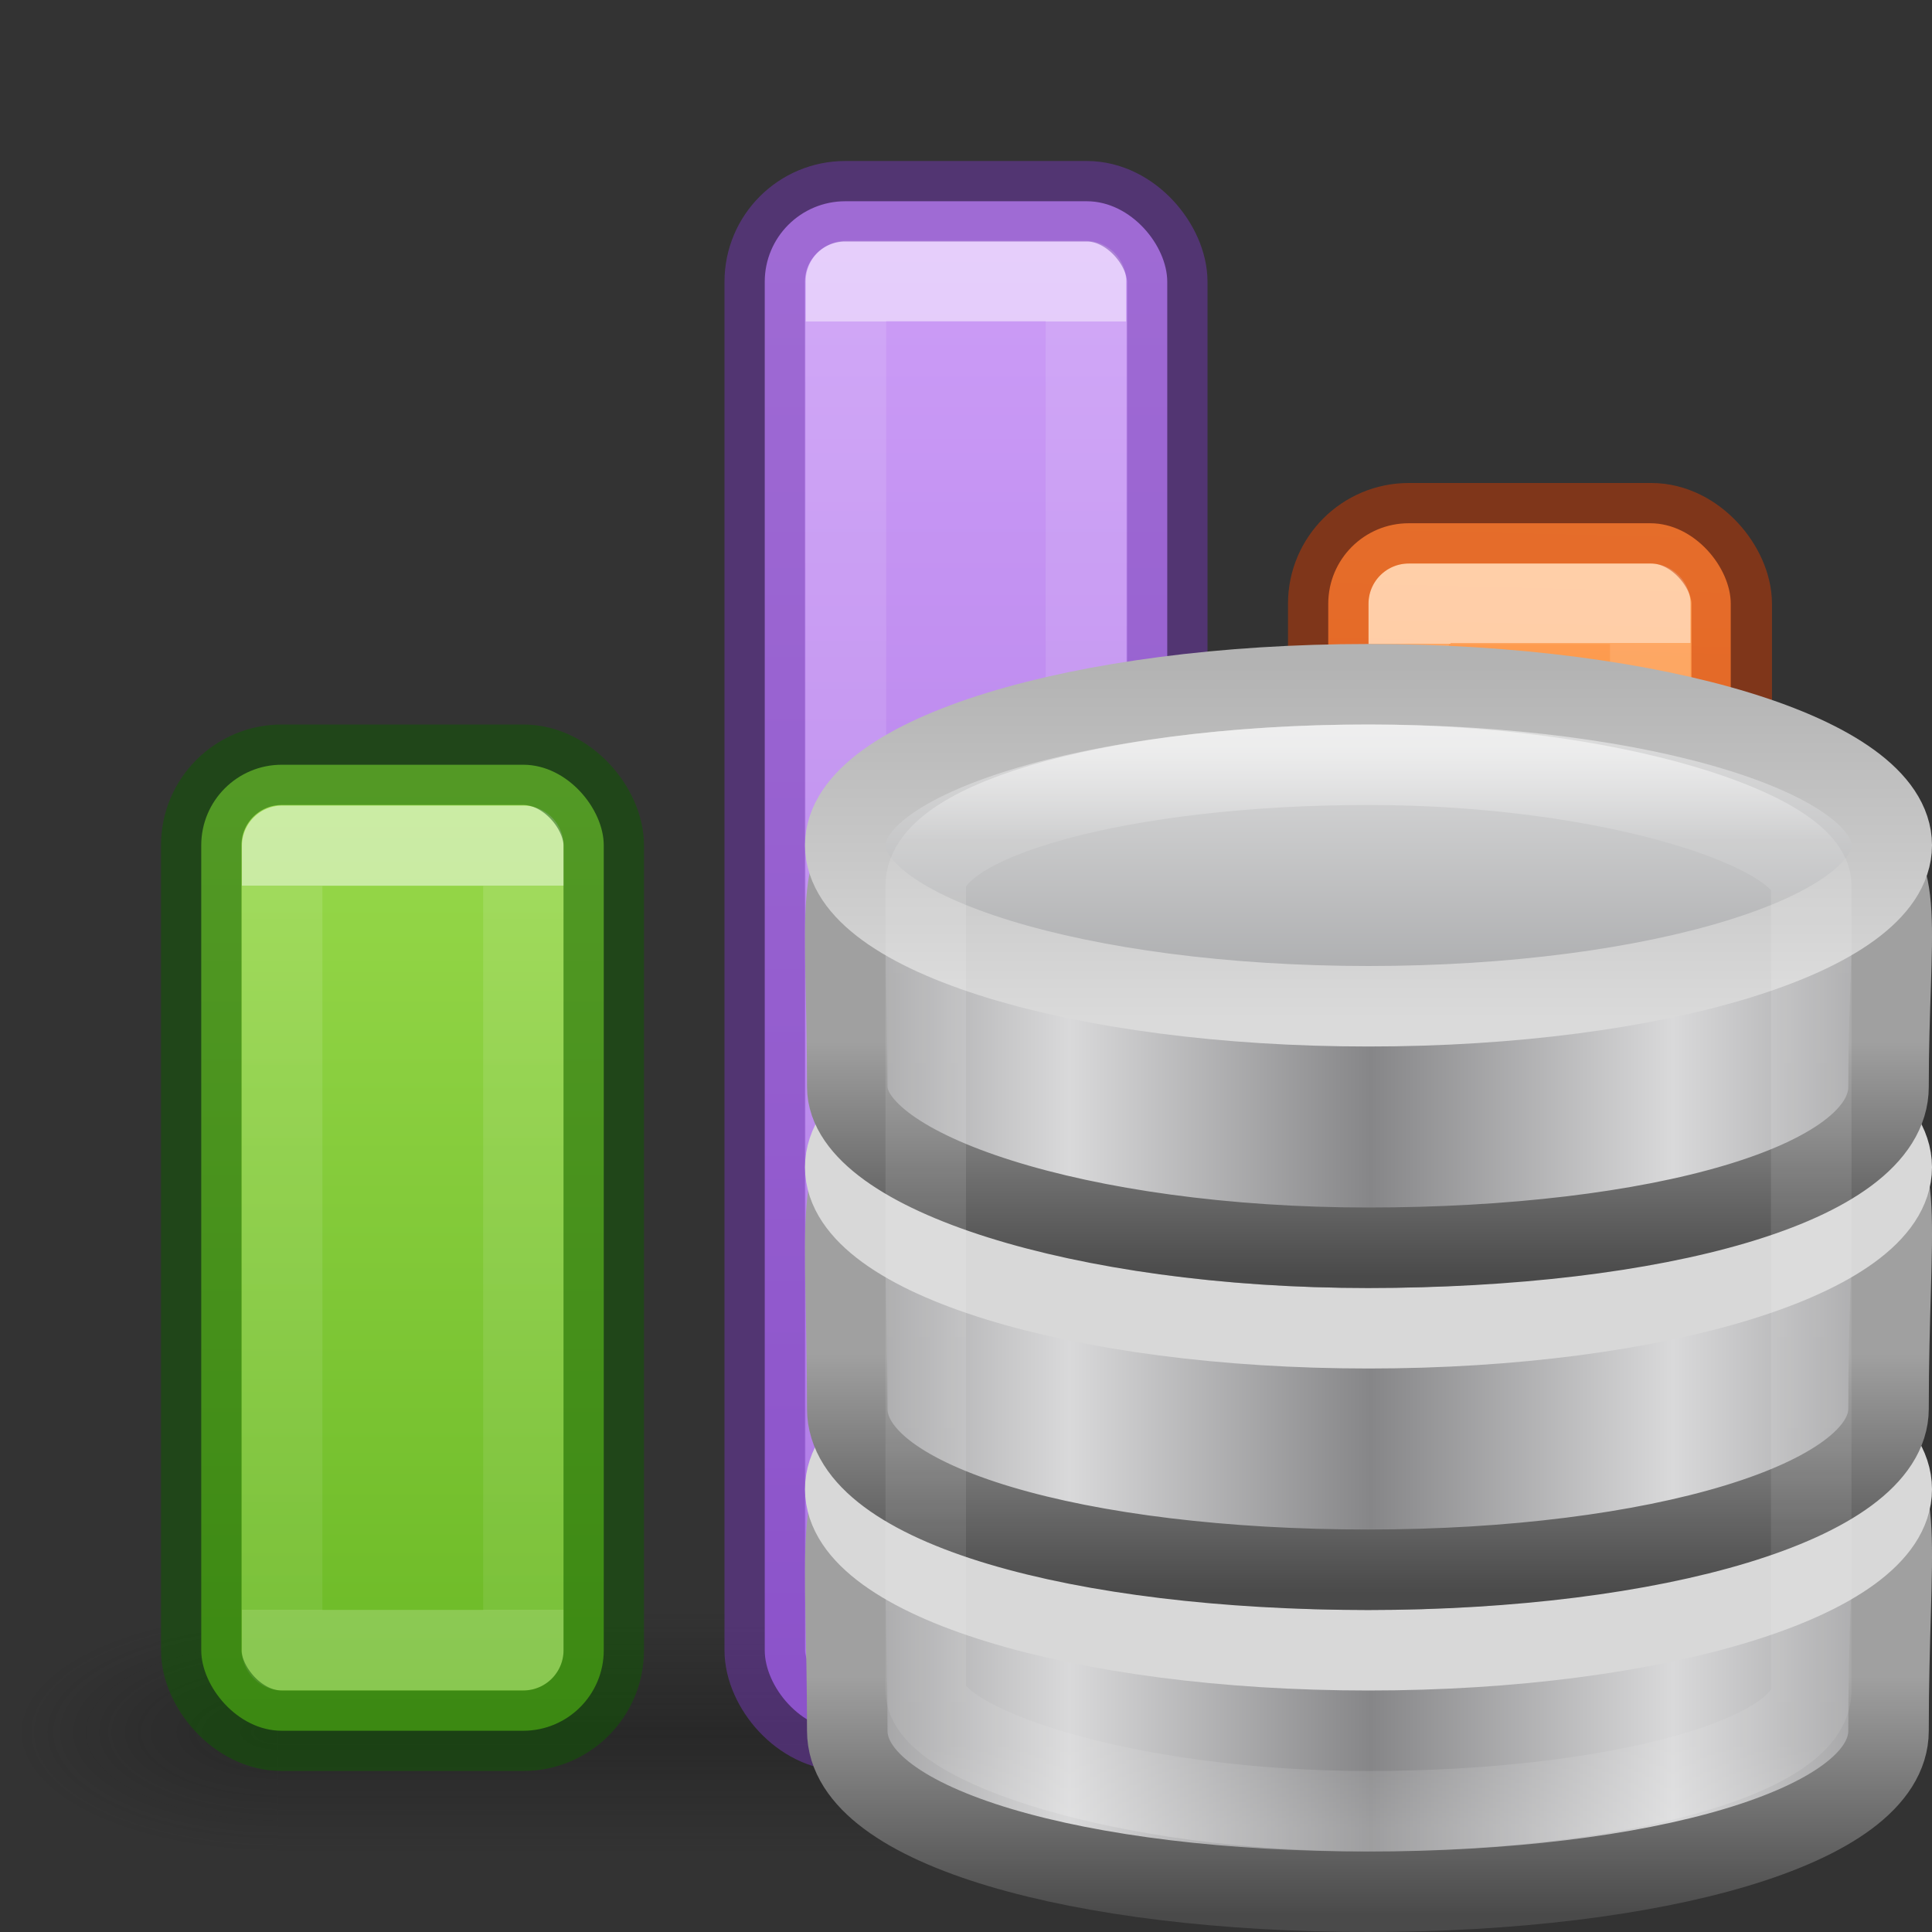 <svg height="24" width="24" xmlns="http://www.w3.org/2000/svg" xmlns:xlink="http://www.w3.org/1999/xlink"><rect width="100%" height="100%" fill="#333333" stroke="none"/><linearGradient id="a"><stop offset="0" stop-color="#fff"/><stop offset="0" stop-color="#fff" stop-opacity=".235"/><stop offset="1" stop-color="#fff" stop-opacity=".157"/><stop offset="1" stop-color="#fff" stop-opacity=".392"/></linearGradient><linearGradient id="b" gradientTransform="matrix(.258 0 0 .256 -18.787 32.336)" gradientUnits="userSpaceOnUse" spreadMethod="reflect" x1="103.95" x2="89.424" xlink:href="#c" y1="-7.666" y2="-7.666"/><linearGradient id="c"><stop offset="0" stop-color="#868688"/><stop offset="1" stop-color="#d9d9da"/></linearGradient><linearGradient id="d" gradientTransform="matrix(.563 0 0 .592 -44.99 15.484)" gradientUnits="userSpaceOnUse" x1="89.018" x2="89.018" xlink:href="#e" y1="22.537" y2="27.546"/><linearGradient id="e"><stop offset="0" stop-color="#a0a0a0"/><stop offset="1" stop-color="#4a4a4a"/></linearGradient><linearGradient id="f" gradientTransform="matrix(.258 0 0 .256 -18.787 28.336)" gradientUnits="userSpaceOnUse" spreadMethod="reflect" x1="103.95" x2="89.424" xlink:href="#c" y1="-7.666" y2="-7.666"/><linearGradient id="g" gradientTransform="matrix(.563 0 0 .592 -44.99 11.484)" gradientUnits="userSpaceOnUse" x1="89.018" x2="89.018" xlink:href="#e" y1="22.537" y2="27.546"/><linearGradient id="h" gradientTransform="matrix(.258 0 0 .252 -18.787 24.39)" gradientUnits="userSpaceOnUse" spreadMethod="reflect" x1="103.95" x2="89.424" xlink:href="#c" y1="-7.666" y2="-7.666"/><linearGradient id="i" gradientTransform="matrix(.563 0 0 .583 -44.99 7.8)" gradientUnits="userSpaceOnUse" x1="89.018" x2="89.018" xlink:href="#e" y1="22.537" y2="27.546"/><linearGradient id="j" gradientTransform="matrix(.259 0 0 .195 -18.915 21.137)" gradientUnits="userSpaceOnUse" spreadMethod="reflect" x1="102.308" x2="102.308" y1="-2.393" y2="-24.582"><stop offset="0" stop-color="#a5a6a8"/><stop offset="1" stop-color="#e8e8e8"/></linearGradient><linearGradient id="k" gradientTransform="matrix(.259 0 0 .195 -18.915 21.137)" gradientUnits="userSpaceOnUse" x1="109.956" x2="109.956" y1="-24.911" y2="-2.376"><stop offset="0" stop-color="#b3b3b3"/><stop offset="1" stop-color="#dadada"/></linearGradient><linearGradient id="l" gradientTransform="matrix(.314 0 0 .342 .457 15.618)" gradientUnits="userSpaceOnUse" x1="21.381" x2="21.381" y1="5.052" y2="44.137"><stop offset="0" stop-color="#fff"/><stop offset=".081" stop-color="#fff" stop-opacity=".235"/><stop offset=".923" stop-color="#fff" stop-opacity=".157"/><stop offset="1" stop-color="#fff" stop-opacity=".392"/></linearGradient><linearGradient id="m"><stop offset="0" stop-color="#181818"/><stop offset="1" stop-color="#181818" stop-opacity="0"/></linearGradient><radialGradient id="n" cx="4.993" cy="43.5" gradientTransform="matrix(1.909 0 0 1.4 27.14 -17.4)" gradientUnits="userSpaceOnUse" r="2.5" xlink:href="#m"/><radialGradient id="o" cx="4.993" cy="43.5" gradientTransform="matrix(2.004 0 0 1.4 -20.012 -104.4)" gradientUnits="userSpaceOnUse" r="2.5" xlink:href="#m"/><linearGradient id="p" gradientTransform="matrix(.953 0 0 1 .472 0)" gradientUnits="userSpaceOnUse" x1="25.058" x2="25.058" y1="47.028" y2="39.999"><stop offset="0" stop-color="#181818" stop-opacity="0"/><stop offset=".5" stop-color="#181818"/><stop offset="1" stop-color="#181818" stop-opacity="0"/></linearGradient><linearGradient id="q" gradientUnits="userSpaceOnUse" x1="13.988" x2="13.608" y1="6" y2="21.532"><stop offset="0" stop-color="#ffa154"/><stop offset="1" stop-color="#f37329"/></linearGradient><linearGradient id="r" gradientUnits="userSpaceOnUse" x1="11.988" x2="12.001" xlink:href="#a" y1="8" y2="20"/><linearGradient id="s" gradientTransform="matrix(1.383 0 0 1.414 -11.892 21.511)" gradientUnits="userSpaceOnUse" x1="21.611" x2="21.611" y1="-8.845" y2=".346"><stop offset="0" stop-color="#9bdb4d"/><stop offset="1" stop-color="#68b723"/></linearGradient><linearGradient id="t" gradientUnits="userSpaceOnUse" x1="12" x2="12.001" xlink:href="#a" y1="11" y2="20"/><linearGradient id="u" gradientUnits="userSpaceOnUse" x1="15.608" x2="15.608" y1="2.546" y2="21.532"><stop offset="0" stop-color="#cd9ef7"/><stop offset="1" stop-color="#a56de2"/></linearGradient><linearGradient id="v" gradientUnits="userSpaceOnUse" x1="14.001" x2="14.001" xlink:href="#a" y1="4" y2="20"/><g opacity=".4" transform="matrix(.653 0 0 .429 -3.077 2.857)"><path d="m36.679 40h4.764v7h-4.764z" fill="url(#n)"/><path d="m-10-47h5v7h-5z" fill="url(#o)" transform="scale(-1)"/><path d="m10 40h26.679v7h-26.679z" fill="url(#p)"/></g><g transform="translate(-9.012)"><rect fill="url(#u)" height="19" rx="1" width="5" x="18.512" y="2.5"/><g fill="none" stroke-linecap="round" stroke-linejoin="round"><path d="m19.521 3.492h2.98v17.007h-2.98z" opacity=".5" stroke="url(#v)"/><rect height="19" opacity=".5" rx="1" stroke="#7239b3" width="5" x="18.512" y="2.5"/></g></g><g transform="translate(.012)"><rect fill="url(#q)" height="15" rx="1" width="5" x="16.488" y="6.5"/><g fill="none" stroke-linecap="round" stroke-linejoin="round"><path d="m17.488 7.5h3v13h-3z" opacity=".5" stroke="url(#r)"/><rect height="15" opacity=".5" rx="1" stroke="#cc3b02" width="5.012" x="16.488" y="6.5"/></g></g><g transform="translate(-14)"><rect fill="url(#s)" height="12" rx="1" width="5" x="16.5" y="9.5"/><g fill="none" stroke-linecap="round" stroke-linejoin="round"><path d="m17.505 10.507h2.997v9.992h-2.997z" opacity=".5" stroke="url(#t)"/><rect height="12" opacity=".5" rx="1" stroke="#0f5a00" width="5" x="16.5" y="9.5"/></g></g><g transform="translate(9 -8)"><path d="m14.46 29.5c0 1.2-2.898 2-6.467 2-3.57 0-6.468-.8-6.468-2 0-4.634-.79-3.195 6.468-3.25 7.424-.056 6.467-1.41 6.467 3.25z" fill="url(#b)" stroke="url(#d)"/><path d="m14.5 26.5c0 1.105-2.91 2-6.5 2s-6.5-.895-6.5-2 2.91-2 6.5-2 6.5.895 6.5 2z" fill="none" stroke="#d8d8d8"/><path d="m14.46 25.5c0 1.157-2.898 2-6.467 2-3.57 0-6.468-.8-6.468-2 0-4.634-.79-3.195 6.468-3.25 7.424-.056 6.467-1.41 6.467 3.25z" fill="url(#f)" stroke="url(#g)"/><path d="m14.5 22.5c0 1.105-2.91 2-6.5 2s-6.5-.895-6.5-2 2.91-2 6.5-2 6.5.895 6.5 2z" fill="none" stroke="#d8d8d8"/><path d="m14.46 21.5c0 1.218-2.898 2-6.467 2-3.57 0-6.468-.95-6.468-2 0-4.344-.79-3.046 6.468-3.1 7.424-.056 6.467-.83 6.467 3.1z" fill="url(#h)" stroke="url(#i)"/><path d="m14.5 18.5c0 1.105-2.91 2-6.5 2s-6.5-.895-6.5-2 2.91-2 6.5-2 6.5.895 6.5 2z" fill="url(#j)" stroke="url(#k)"/><rect fill="none" height="13" opacity=".5" rx="17.5" ry="1.5" stroke="url(#l)" width="11" x="2.5" y="17.5"/></g></svg>